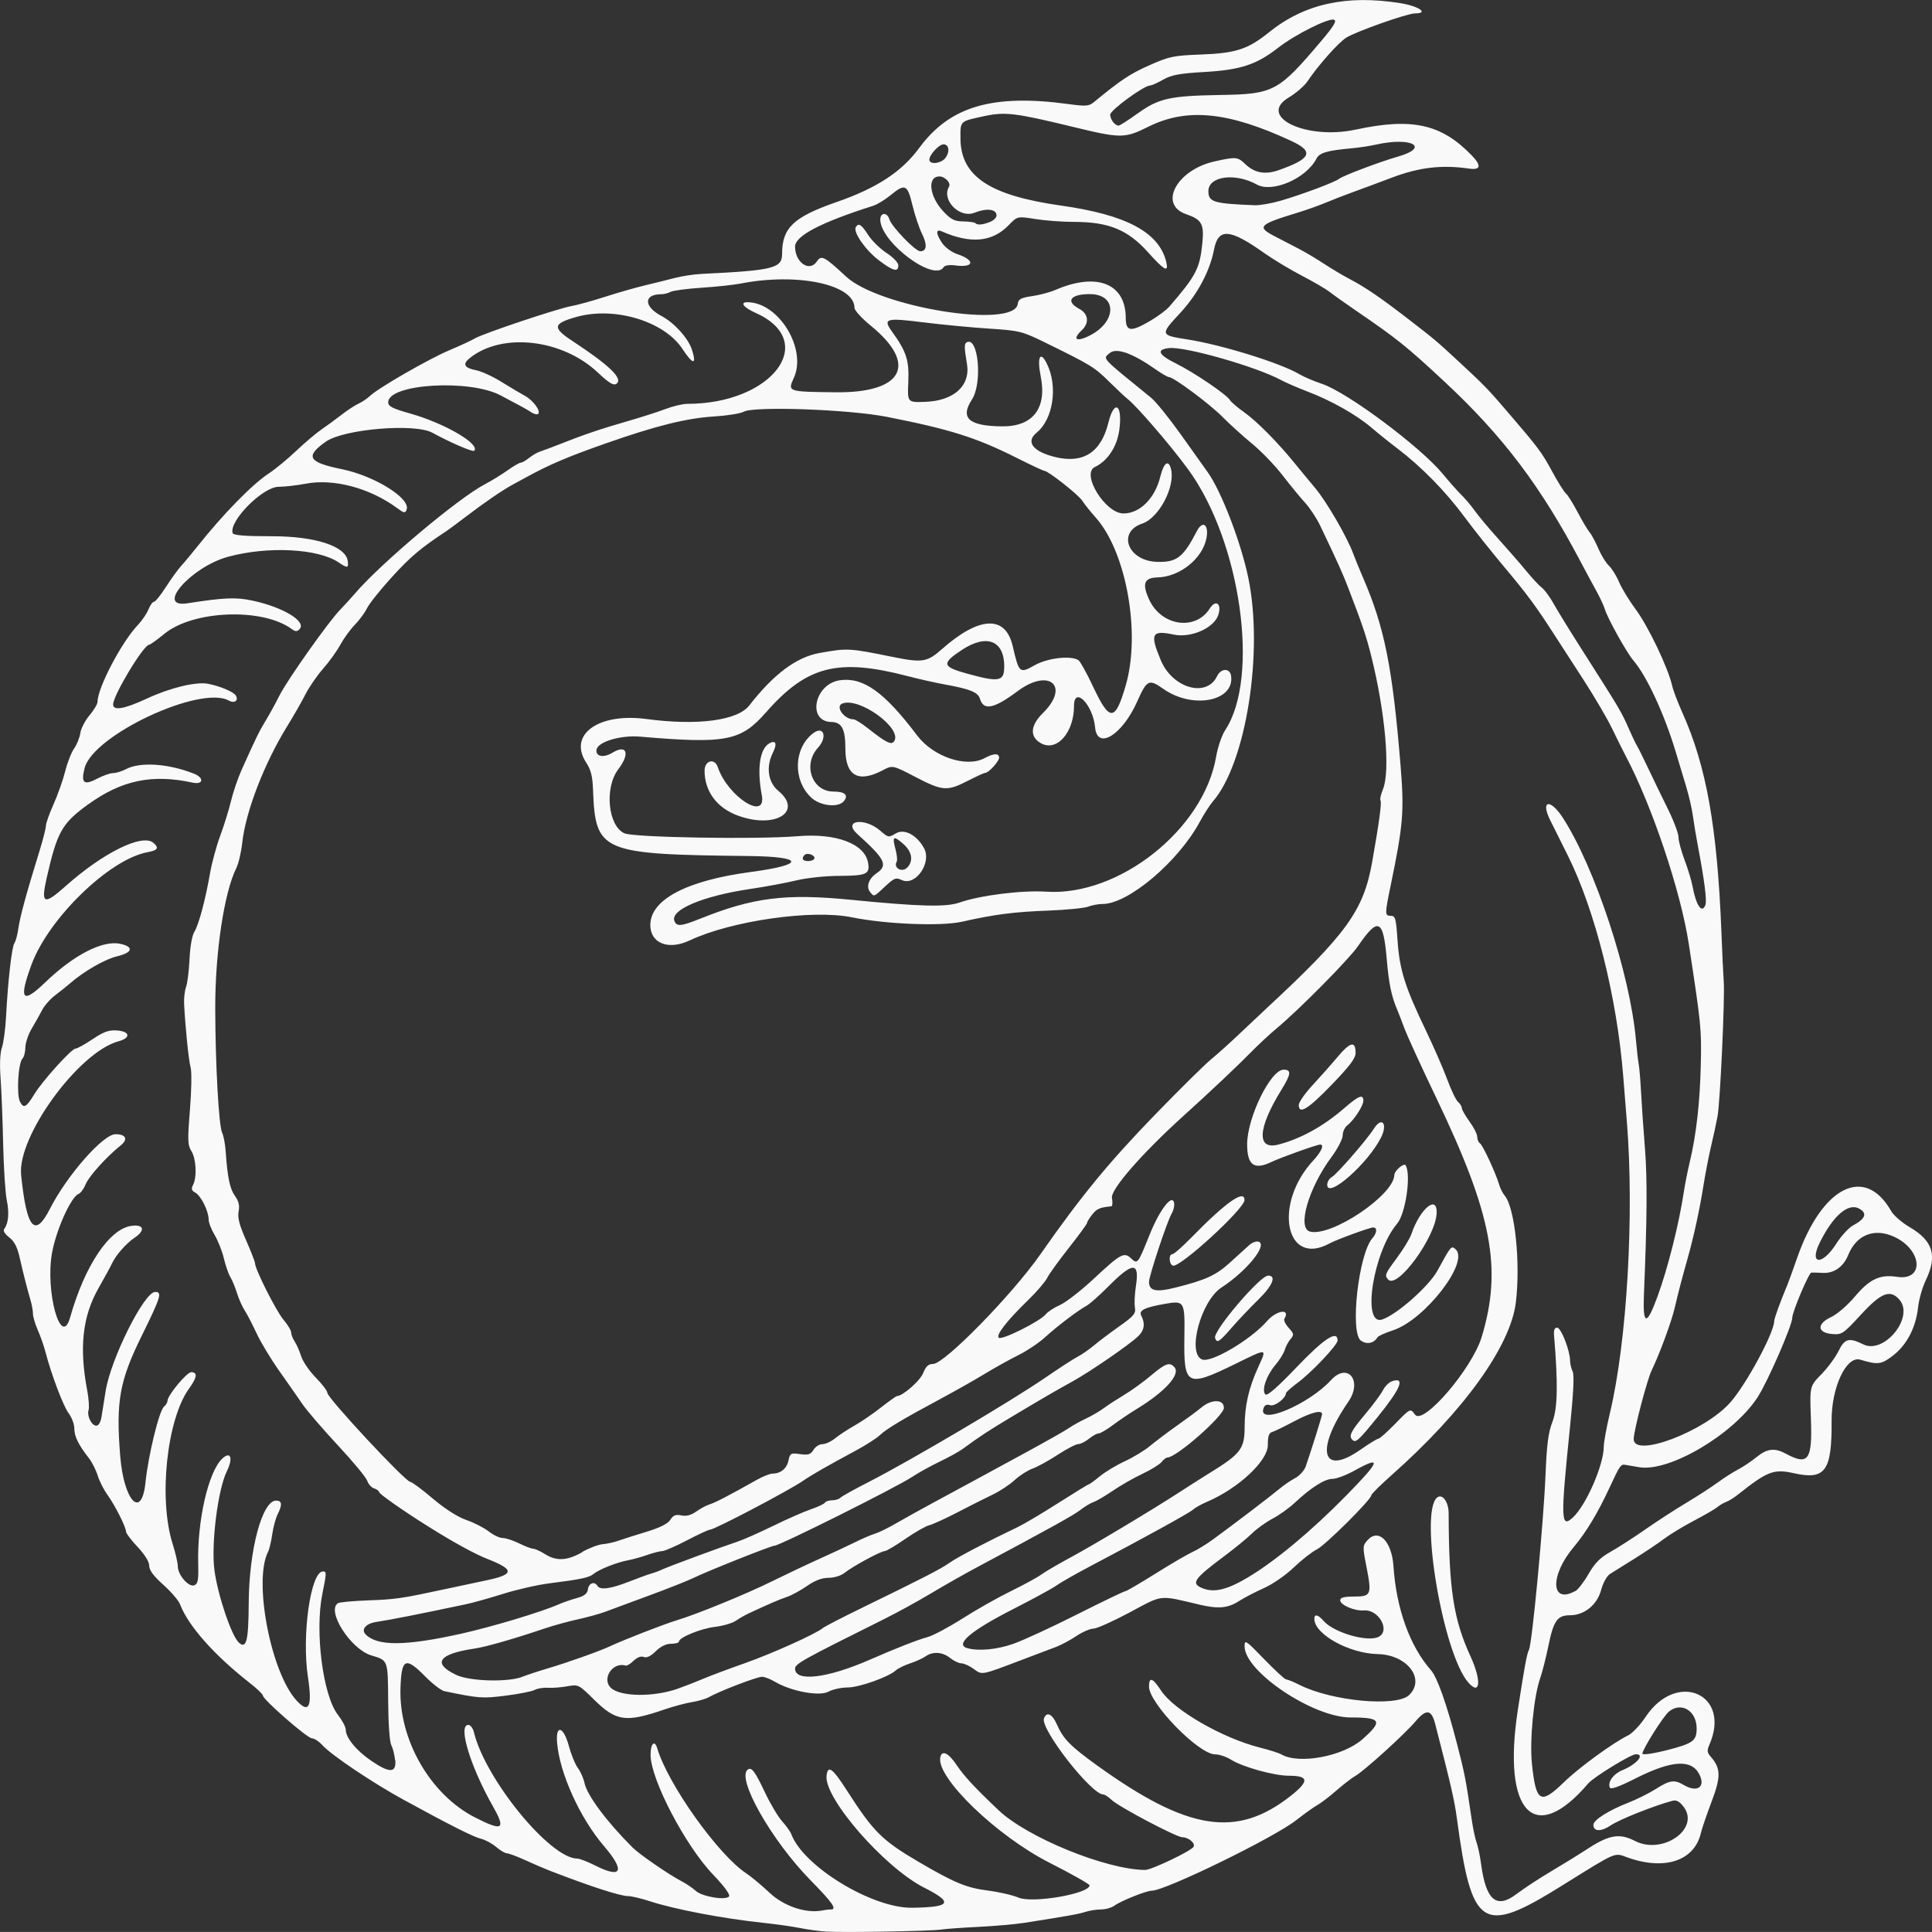 <?xml version="1.0" encoding="UTF-8" standalone="no"?>
<!-- Created with Inkscape (http://www.inkscape.org/) -->

<svg
   xmlns:dc="http://purl.org/dc/elements/1.1/"
   xmlns:cc="http://creativecommons.org/ns#"
   xmlns:rdf="http://www.w3.org/1999/02/22-rdf-syntax-ns#"
   xmlns:svg="http://www.w3.org/2000/svg"
   xmlns="http://www.w3.org/2000/svg"
   xmlns:sodipodi="http://sodipodi.sourceforge.net/DTD/sodipodi-0.dtd"
   xmlns:inkscape="http://www.inkscape.org/namespaces/inkscape"
   width="60"
   height="59.999"
   id="svg2"
   version="1.1"
   inkscape:version="0.48.5 r10040"
   sodipodi:docname="anfisbena_logo_lucacorsato.svg"
   inkscape:export-filename="/Users/lucacorsato/Documents/osd/website/meme/source/images/anfisbena_logo_lucacorsato.png"
   inkscape:export-xdpi="90"
   inkscape:export-ydpi="90">
  <rect width="100%" height="100%" fill="#333333" stroke="none"/>
  <defs
     id="defs4" />
  <sodipodi:namedview
     id="base"
     pagecolor="#ffffff"
     bordercolor="#666666"
     borderopacity="1.0"
     inkscape:pageopacity="0.0"
     inkscape:pageshadow="2"
     inkscape:zoom="1.979899"
     inkscape:cx="31.548134"
     inkscape:cy="-5.2798455"
     inkscape:document-units="px"
     inkscape:current-layer="layer1"
     showgrid="false"
     fit-margin-top="0"
     fit-margin-left="0"
     fit-margin-right="0"
     fit-margin-bottom="0"
     inkscape:window-width="1440"
     inkscape:window-height="851"
     inkscape:window-x="0"
     inkscape:window-y="0"
     inkscape:window-maximized="1" />
  <g
     inkscape:label="Livello 1"
     inkscape:groupmode="layer"
     id="layer1"
     transform="translate(0,-992.362)">
    <path
       style="fill:#f9f9f9"
       d="m 25.693,1052.352 c -0.221,-0.013 -0.6,-0.063 -0.842,-0.112 -0.243,-0.049 -0.748,-0.12 -1.123,-0.16 -1.27,-0.134 -2.764,-0.418 -3.563,-0.678 -0.261,-0.085 -0.558,-0.155 -0.66,-0.155 -0.245,0 -1.172,-0.301 -2.441,-0.792 -0.158,-0.061 -0.496,-0.207 -0.752,-0.324 -0.256,-0.117 -0.513,-0.213 -0.57,-0.213 -0.057,0 -0.206,-0.088 -0.331,-0.195 -0.125,-0.107 -0.335,-0.222 -0.467,-0.254 -0.244,-0.06 -0.955,-0.418 -2.407,-1.212 -0.961,-0.525 -2.251,-1.392 -2.521,-1.693 -0.107,-0.119 -0.255,-0.217 -0.33,-0.217 -0.141,0 -1.522,-1.206 -1.522,-1.329 0,-0.039 -0.182,-0.214 -0.405,-0.388 -1.112,-0.871 -1.912,-1.774 -2.167,-2.444 -0.045,-0.119 -0.279,-0.392 -0.52,-0.607 -0.304,-0.272 -0.438,-0.452 -0.438,-0.591 0,-0.124 -0.136,-0.345 -0.361,-0.584 -0.199,-0.211 -0.361,-0.428 -0.361,-0.481 -5.1e-4,-0.14 -0.343,-0.817 -0.579,-1.144 -0.112,-0.155 -0.247,-0.422 -0.3,-0.595 -0.053,-0.172 -0.177,-0.415 -0.274,-0.54 -0.322,-0.411 -0.451,-0.674 -0.451,-0.918 0,-0.133 -0.078,-0.344 -0.174,-0.47 -0.167,-0.22 -0.542,-1.212 -0.723,-1.911 -0.047,-0.183 -0.154,-0.486 -0.236,-0.673 -0.083,-0.188 -0.151,-0.416 -0.151,-0.507 0,-0.091 -0.032,-0.274 -0.071,-0.406 -0.105,-0.358 -0.231,-0.85 -0.345,-1.353 -0.072,-0.318 -0.165,-0.496 -0.323,-0.617 -0.136,-0.104 -0.195,-0.204 -0.154,-0.259 0.132,-0.177 0.161,-0.499 0.08,-0.893 -0.046,-0.221 -0.097,-1.008 -0.113,-1.75 -0.016,-0.742 -0.052,-1.66 -0.08,-2.039 -0.032,-0.439 -0.016,-0.786 0.042,-0.955 0.051,-0.146 0.109,-0.583 0.129,-0.971 0.057,-1.096 0.179,-2.166 0.259,-2.272 0.04,-0.053 0.096,-0.264 0.125,-0.469 0.051,-0.359 0.246,-1.072 0.659,-2.409 0.106,-0.343 0.193,-0.686 0.193,-0.762 0,-0.077 0.107,-0.38 0.239,-0.673 0.131,-0.294 0.294,-0.754 0.361,-1.023 0.067,-0.269 0.192,-0.586 0.276,-0.705 0.084,-0.118 0.171,-0.334 0.193,-0.479 0.022,-0.145 0.152,-0.395 0.288,-0.556 0.136,-0.161 0.247,-0.347 0.247,-0.415 0,-0.434 0.749,-1.86 1.256,-2.391 0.124,-0.13 0.27,-0.345 0.324,-0.477 0.054,-0.133 0.132,-0.241 0.174,-0.241 0.042,0 0.209,-0.206 0.37,-0.459 0.162,-0.252 0.373,-0.544 0.469,-0.649 0.096,-0.104 0.319,-0.372 0.496,-0.594 0.815,-1.026 1.711,-1.942 2.236,-2.287 0.2,-0.131 0.579,-0.444 0.843,-0.695 0.264,-0.251 0.618,-0.551 0.786,-0.666 0.169,-0.115 0.451,-0.322 0.628,-0.46 0.177,-0.138 0.411,-0.291 0.521,-0.341 0.11,-0.05 0.273,-0.159 0.361,-0.243 0.261,-0.249 1.831,-1.151 2.463,-1.417 0.322,-0.135 0.678,-0.3 0.79,-0.366 0.267,-0.157 2.589,-0.934 3.004,-1.006 0.177,-0.031 0.646,-0.16 1.043,-0.288 0.397,-0.128 0.957,-0.288 1.244,-0.356 0.287,-0.068 0.702,-0.172 0.923,-0.229 0.221,-0.058 0.6,-0.115 0.842,-0.126 2.222,-0.108 2.487,-0.175 2.487,-0.624 0,-0.807 0.353,-1.142 1.698,-1.609 1.242,-0.431 2.016,-0.938 2.557,-1.674 0.955,-1.3 2.279,-1.688 4.651,-1.365 0.525,0.072 0.624,0.064 0.775,-0.06 0.834,-0.687 1.118,-0.876 1.712,-1.141 0.626,-0.279 0.758,-0.307 1.605,-0.339 1.098,-0.041 1.464,-0.161 2.126,-0.693 1.095,-0.881 2.399,-1.17 4.072,-0.903 0.576,0.092 0.904,0.318 0.461,0.318 -0.241,0 -1.841,0.565 -2.138,0.755 -0.252,0.161 -0.868,0.856 -1.209,1.363 -0.092,0.137 -0.352,0.36 -0.577,0.495 -0.988,0.594 0.539,1.327 2.078,0.997 1.759,-0.377 2.663,-0.176 3.608,0.803 0.308,0.319 0.278,0.46 -0.087,0.407 -0.85,-0.122 -1.546,-0.04 -2.398,0.282 -0.463,0.175 -1.024,0.384 -1.245,0.463 -0.221,0.08 -0.582,0.22 -0.802,0.312 -0.22,0.092 -0.616,0.233 -0.881,0.313 -1.205,0.367 -1.274,0.439 -0.708,0.732 0.213,0.11 0.549,0.285 0.748,0.388 0.199,0.103 0.549,0.312 0.78,0.464 0.23,0.152 0.597,0.37 0.814,0.484 0.49,0.257 0.966,0.584 1.896,1.304 0.751,0.581 0.78,0.606 1.491,1.264 0.786,0.728 0.89,0.836 1.508,1.556 0.966,1.126 1.053,1.243 1.388,1.86 0.174,0.321 0.362,0.62 0.418,0.666 0.056,0.046 0.22,0.307 0.364,0.581 0.144,0.274 0.312,0.556 0.372,0.626 0.061,0.07 0.182,0.297 0.271,0.503 0.088,0.207 0.235,0.446 0.327,0.532 0.091,0.086 0.236,0.318 0.32,0.516 0.085,0.198 0.314,0.574 0.509,0.836 0.392,0.524 1.017,1.833 1.139,2.385 0.03,0.137 0.173,0.511 0.316,0.831 0.746,1.662 1.083,3.559 1.212,6.811 0.027,0.685 0.059,1.377 0.072,1.536 0.039,0.506 -0.111,3.761 -0.193,4.194 -0.044,0.228 -0.136,0.658 -0.207,0.955 -0.07,0.297 -0.175,0.839 -0.232,1.204 -0.113,0.718 -0.301,1.581 -0.488,2.243 -0.182,0.642 -0.285,1.039 -0.401,1.536 -0.102,0.436 -0.464,1.419 -0.72,1.952 -0.142,0.297 -0.542,1.822 -0.555,2.118 -0.027,0.619 2.207,-0.224 3.006,-1.135 0.499,-0.569 1.358,-2.164 1.358,-2.522 0,-0.08 0.19,-0.603 0.407,-1.119 0.038,-0.091 0.174,-0.465 0.301,-0.831 0.776,-2.231 2.108,-2.899 2.922,-1.467 0.077,0.136 0.336,0.361 0.575,0.501 0.73,0.427 0.87,0.888 0.5,1.654 -0.104,0.215 -0.211,0.594 -0.238,0.841 -0.068,0.621 -0.346,1.157 -0.772,1.489 -0.363,0.283 -0.477,0.298 -1.02,0.133 -0.435,-0.132 -0.901,0.862 -0.893,1.905 0.012,1.55 -0.196,1.839 -1.164,1.622 -0.632,-0.142 -0.825,-0.068 -1.752,0.668 -0.117,0.093 -0.279,0.193 -0.361,0.224 -0.082,0.03 -0.203,0.101 -0.269,0.158 -0.066,0.057 -0.391,0.245 -0.721,0.419 -0.331,0.173 -0.753,0.429 -0.938,0.569 -0.185,0.14 -0.601,0.418 -0.923,0.619 -0.323,0.201 -0.662,0.413 -0.755,0.471 -0.095,0.06 -0.214,0.274 -0.273,0.492 -0.126,0.468 -0.522,0.79 -0.969,0.79 -0.393,0 -0.51,0.166 -0.671,0.955 -0.075,0.365 -0.189,0.814 -0.253,0.997 -0.202,0.572 -0.333,1.937 -0.257,2.666 0.125,1.195 0.265,1.275 0.993,0.567 0.464,-0.452 1.522,-1.224 1.996,-1.456 0.13,-0.063 0.373,-0.321 0.54,-0.572 0.97,-1.459 2.675,-0.712 1.98,0.868 -0.076,0.173 -0.069,0.238 0.039,0.362 0.32,0.366 0.326,0.621 0.031,1.402 -0.152,0.402 -0.301,0.838 -0.331,0.968 -0.202,0.877 -1.136,1.183 -2.307,0.755 -0.388,-0.142 -0.299,-0.181 -2.006,0.883 -2.487,1.55 -2.805,1.345 -3.269,-2.106 -0.073,-0.544 -0.183,-1.021 -0.67,-2.911 -0.118,-0.458 -0.276,-0.478 -0.615,-0.079 -0.339,0.4 -1.61,1.551 -1.87,1.694 -0.1,0.055 -0.362,0.257 -0.583,0.449 -0.221,0.192 -0.487,0.396 -0.591,0.452 -0.105,0.057 -0.401,0.269 -0.659,0.471 -0.687,0.541 -4.064,2.189 -4.485,2.189 -0.166,10e-5 -0.952,0.314 -1.156,0.462 -0.091,0.066 -0.278,0.12 -0.416,0.12 -0.138,0 -0.356,0.033 -0.484,0.075 -0.214,0.069 -0.502,0.12 -1.897,0.341 -0.276,0.043 -0.917,0.1 -1.424,0.125 -0.507,0.025 -1.031,0.063 -1.163,0.084 -0.297,0.048 -2.981,0.097 -3.53,0.064 z m 0.1,-0.688 c 0.211,0 0.077,-0.198 -0.611,-0.898 -1.228,-1.248 -2.336,-3.208 -1.953,-3.453 0.117,-0.075 0.221,0.067 0.527,0.714 0.167,0.353 0.407,0.756 0.534,0.897 0.127,0.141 0.254,0.319 0.283,0.397 0.375,1.004 2.513,2.306 3.755,2.288 1.207,-0.018 1.291,-0.159 0.373,-0.624 -1.233,-0.624 -3.111,-2.776 -3.032,-3.475 0.039,-0.346 0.186,-0.239 0.632,0.457 0.82,1.28 1.094,1.553 2.233,2.22 1.101,0.645 1.478,0.802 2.133,0.886 0.353,0.045 0.785,0.144 0.96,0.22 0.431,0.187 2.21,-0.119 2.21,-0.38 0,-0.039 -0.561,-0.355 -1.247,-0.704 -1.632,-0.829 -3.507,-2.634 -3.39,-3.264 0.045,-0.244 0.249,-0.154 0.502,0.222 0.24,0.357 0.553,0.695 1.307,1.411 0.895,0.85 3.341,1.847 4.555,1.857 0.191,0 1.415,-0.582 1.501,-0.716 0.069,-0.108 -0.151,-0.299 -0.345,-0.299 -0.183,0 -1.982,-0.95 -2.199,-1.161 -0.095,-0.092 -0.211,-0.168 -0.258,-0.168 -0.372,0 -1.962,-2.039 -1.842,-2.362 0.082,-0.222 0.257,-0.142 0.399,0.182 0.199,0.454 0.42,0.679 1.245,1.274 2.823,2.033 4.338,2.273 6.017,0.951 0.584,-0.46 0.569,-0.627 -0.058,-0.627 -0.456,0 -1.433,-0.272 -1.791,-0.497 -0.145,-0.091 -0.368,-0.167 -0.497,-0.167 -0.509,0 -2.053,-1.585 -2.053,-2.105 0,-0.313 0.115,-0.274 0.376,0.126 0.394,0.605 1.912,1.479 3.074,1.77 0.287,0.072 0.584,0.167 0.661,0.211 0.549,0.317 1.916,0.061 2.517,-0.471 0.645,-0.57 0.587,-0.677 -0.37,-0.677 -1.165,10e-5 -3.289,-1.425 -3.289,-2.207 0,-0.219 0.034,-0.197 0.608,0.397 0.335,0.346 0.643,0.63 0.686,0.63 0.043,0 0.229,0.076 0.415,0.17 1.004,0.505 3.014,0.691 3.401,0.314 0.515,-0.501 -0.062,-1.253 -0.978,-1.272 -0.888,-0.019 -1.966,-0.618 -1.966,-1.093 0,-0.162 0.113,-0.137 0.288,0.063 0.323,0.369 1.387,0.673 1.717,0.49 0.36,-0.199 -0.011,-0.852 -0.463,-0.816 -0.293,0.023 -0.739,-0.168 -0.739,-0.316 0,-0.083 0.118,-0.115 0.432,-0.115 0.531,0 0.554,-0.057 0.382,-0.933 -0.12,-0.608 -0.118,-0.643 0.028,-0.81 0.343,-0.392 0.76,0.018 0.812,0.798 0.087,1.318 0.509,2.489 1.168,3.237 0.193,0.22 0.485,1.044 0.804,2.276 0.238,0.917 0.277,1.117 0.453,2.325 0.043,0.297 0.114,0.633 0.157,0.748 0.043,0.114 0.105,0.41 0.138,0.656 0.15,1.135 0.476,1.415 1.099,0.944 0.234,-0.177 0.707,-0.488 1.051,-0.691 0.344,-0.203 0.884,-0.536 1.2,-0.741 0.635,-0.41 0.962,-0.461 1.427,-0.22 0.862,0.445 2.034,-0.375 1.514,-1.059 -0.126,-0.166 -0.225,-0.22 -0.346,-0.187 -0.563,0.149 -1.648,0.581 -1.906,0.757 -0.305,0.209 -0.55,0.206 -0.55,-0.01 0,-0.149 0.476,-0.451 1.081,-0.686 0.264,-0.103 0.652,-0.297 0.864,-0.431 0.429,-0.273 0.571,-0.293 0.863,-0.12 0.418,0.247 0.685,0.062 0.481,-0.334 -0.245,-0.474 -0.858,-0.435 -1.965,0.122 -0.547,0.276 -0.789,0.361 -0.816,0.287 -0.065,-0.176 0.115,-0.421 0.392,-0.535 0.448,-0.184 0.712,-0.496 0.419,-0.496 -0.153,0 -1.311,0.71 -1.479,0.907 -1.669,1.96 -2.676,0.911 -2.187,-2.278 0.206,-1.341 0.281,-1.747 0.348,-1.878 0.097,-0.19 0.452,-3.95 0.512,-5.415 0.039,-0.958 0.086,-1.325 0.216,-1.661 0.161,-0.419 0.175,-1.188 0.05,-2.674 -0.014,-0.171 0.015,-0.249 0.094,-0.249 0.123,0 0.397,0.697 0.403,1.023 0.002,0.106 0.038,0.26 0.081,0.342 0.052,0.1 0.024,0.667 -0.083,1.718 -0.297,2.897 -0.288,3.162 0.091,2.811 0.41,-0.38 0.957,-1.634 0.957,-2.193 0,-0.136 0.087,-0.613 0.194,-1.06 0.528,-2.214 0.756,-6.145 0.524,-9.035 -0.037,-0.457 -0.087,-1.092 -0.113,-1.412 -0.195,-2.455 -0.872,-5.149 -1.719,-6.852 -0.239,-0.48 -0.486,-0.975 -0.549,-1.101 -0.308,-0.616 -0.003,-0.682 0.386,-0.085 1.005,1.546 2.097,4.864 2.277,6.917 0.026,0.297 0.065,0.633 0.086,0.748 0.021,0.114 0.054,0.507 0.073,0.872 0.019,0.365 0.073,1.153 0.121,1.75 0.075,0.937 0.066,2.187 -0.032,4.521 -0.041,0.976 0.084,0.995 0.424,0.062 0.322,-0.882 0.668,-2.26 0.817,-3.255 0.035,-0.231 0.117,-0.645 0.183,-0.919 0.201,-0.837 0.316,-1.856 0.342,-3.031 0.024,-1.094 0.012,-1.222 -0.373,-3.737 -0.251,-1.642 -1.149,-4.313 -1.968,-5.855 -0.073,-0.137 -0.258,-0.51 -0.412,-0.829 -0.154,-0.319 -0.56,-1.01 -0.901,-1.536 -0.342,-0.526 -0.754,-1.162 -0.915,-1.414 -0.553,-0.859 -0.827,-1.229 -1.54,-2.078 -0.393,-0.468 -0.952,-1.172 -1.243,-1.566 -0.572,-0.773 -1.328,-1.545 -2.059,-2.1 -0.253,-0.192 -0.623,-0.489 -0.821,-0.659 -0.458,-0.392 -1.245,-0.837 -1.966,-1.112 -0.309,-0.117 -0.688,-0.282 -0.842,-0.365 -0.767,-0.413 -2.968,-1.043 -3.468,-0.991 -0.413,0.042 -0.343,0.205 0.203,0.475 0.566,0.28 1.584,0.97 1.683,1.141 0.035,0.06 0.233,0.23 0.441,0.377 0.389,0.276 1.033,0.925 1.558,1.571 0.164,0.201 0.454,0.553 0.646,0.781 0.357,0.426 0.989,1.516 1.181,2.035 0.059,0.16 0.196,0.496 0.305,0.747 0.67,1.548 0.918,2.79 1.168,5.855 0.115,1.41 0.08,1.831 -0.306,3.696 -0.187,0.902 -0.187,0.952 -0.001,0.954 0.145,0 0.165,0.076 0.212,0.763 0.061,0.902 0.23,1.444 0.859,2.753 0.256,0.534 0.565,1.239 0.685,1.567 0.12,0.328 0.271,0.641 0.334,0.695 0.064,0.055 0.117,0.141 0.118,0.193 0.001,0.051 0.11,0.24 0.241,0.42 0.131,0.179 0.238,0.392 0.238,0.473 0,0.081 0.038,0.171 0.085,0.201 0.088,0.057 0.491,0.924 0.596,1.285 0.033,0.114 0.11,0.266 0.171,0.338 0.317,0.374 0.496,2.087 0.347,3.318 -0.164,1.357 -1.624,3.385 -3.866,5.37 -0.342,0.303 -0.622,0.581 -0.622,0.618 0,0.133 -1.427,1.551 -1.693,1.683 -0.15,0.074 -0.471,0.325 -0.714,0.559 -0.245,0.235 -0.655,0.52 -0.923,0.639 -0.265,0.118 -0.618,0.302 -0.785,0.409 -0.343,0.219 -0.64,0.245 -1.221,0.108 -1.28,-0.303 -1.12,-0.32 -2.167,0.24 -0.519,0.278 -1.027,0.505 -1.129,0.505 -0.102,0 -0.341,0.104 -0.531,0.231 -0.19,0.127 -0.471,0.278 -0.626,0.336 -0.154,0.058 -0.66,0.249 -1.123,0.425 -1.212,0.46 -1.173,0.453 -1.437,0.259 -0.128,-0.094 -0.3,-0.172 -0.381,-0.174 -0.081,0 -0.238,-0.075 -0.349,-0.164 -0.235,-0.191 -0.542,-0.212 -0.764,-0.053 -0.087,0.062 -0.303,0.16 -0.479,0.218 -0.177,0.058 -0.378,0.157 -0.449,0.221 -0.23,0.207 -1.139,0.528 -1.496,0.528 -0.192,0 -0.46,0.059 -0.595,0.131 -0.284,0.152 -1.151,-0.01 -1.657,-0.307 -0.146,-0.086 -0.327,-0.156 -0.402,-0.156 -0.162,0 -1.328,0.447 -1.659,0.636 -0.088,0.051 -0.323,0.119 -0.521,0.151 -0.199,0.033 -0.577,0.134 -0.842,0.225 -1.218,0.418 -1.508,0.377 -2.209,-0.315 -0.462,-0.456 -0.476,-0.463 -0.816,-0.402 -0.19,0.035 -0.463,0.055 -0.607,0.047 -0.144,-0.01 -0.328,0.021 -0.41,0.067 -0.082,0.045 -0.486,0.125 -0.897,0.177 -0.73,0.092 -0.818,0.085 -1.903,-0.138 -0.1,-0.021 -0.367,-0.225 -0.594,-0.455 -0.619,-0.628 -0.742,-0.569 -0.772,0.369 -0.051,1.598 0.929,3.297 2.309,4.003 0.867,0.443 0.971,0.381 0.564,-0.338 -0.71,-1.256 -1.096,-2.533 -0.766,-2.533 0.065,0 0.144,0.103 0.174,0.228 0.353,1.461 2.368,3.924 3.211,3.924 0.072,0 0.322,0.097 0.555,0.215 0.827,0.419 0.939,0.174 0.275,-0.601 -0.752,-0.876 -1.386,-2.279 -1.459,-3.226 -0.043,-0.565 0.202,-0.49 0.365,0.111 0.074,0.271 0.2,0.581 0.282,0.689 0.082,0.108 0.173,0.315 0.204,0.461 0.082,0.388 0.681,1.193 1.489,2.002 0.22,0.22 1.125,0.843 1.541,1.061 0.145,0.076 0.336,0.206 0.425,0.289 0.196,0.184 0.956,0.308 1.039,0.169 0.033,-0.055 -0.17,-0.33 -0.491,-0.663 -0.865,-0.897 -1.948,-2.966 -1.95,-3.725 -0.001,-0.353 0.126,-0.481 0.207,-0.208 0.326,1.107 1.893,3.31 2.763,3.883 0.156,0.103 0.481,0.374 0.723,0.602 0.444,0.42 1.133,0.652 1.641,0.552 0.088,-0.017 0.206,-0.032 0.261,-0.033 z m 19.808,-7.048 c -0.788,-0.901 -1.528,-5.267 -0.974,-5.743 0.162,-0.139 0.361,0.127 0.362,0.483 0.007,2.368 0.148,3.289 0.684,4.458 0.341,0.744 0.298,1.225 -0.072,0.801 z m -33.334,2.397 c -0.015,-0.16 -0.068,-0.365 -0.116,-0.457 -0.051,-0.097 -0.092,-0.664 -0.096,-1.355 -0.009,-1.299 0.001,-1.272 -0.522,-1.428 -0.642,-0.191 -1.406,-1.387 -1.037,-1.623 0.048,-0.031 0.472,-0.07 0.943,-0.087 0.859,-0.032 1.014,-0.055 2.421,-0.357 0.419,-0.09 0.99,-0.212 1.268,-0.27 0.847,-0.178 0.851,-0.33 0.015,-0.657 -0.397,-0.155 -1.058,-0.517 -1.845,-1.011 -0.769,-0.482 -1.524,-1.011 -1.524,-1.068 0,-0.035 -0.07,-0.087 -0.156,-0.115 -0.086,-0.028 -0.181,-0.134 -0.212,-0.234 -0.031,-0.1 -0.439,-0.594 -0.907,-1.096 -0.468,-0.503 -0.966,-1.082 -1.107,-1.287 -0.141,-0.206 -0.467,-0.673 -0.725,-1.038 -0.258,-0.365 -0.573,-0.889 -0.7,-1.163 -0.127,-0.274 -0.292,-0.592 -0.367,-0.706 -0.075,-0.114 -0.183,-0.357 -0.24,-0.54 -0.057,-0.183 -0.15,-0.407 -0.206,-0.498 -0.057,-0.091 -0.147,-0.353 -0.202,-0.581 -0.054,-0.228 -0.183,-0.555 -0.286,-0.725 -0.103,-0.17 -0.187,-0.389 -0.187,-0.486 0,-0.256 -0.237,-0.733 -0.413,-0.83 -0.119,-0.066 -0.134,-0.117 -0.07,-0.241 0.125,-0.241 0.097,-0.814 -0.051,-1.048 -0.118,-0.186 -0.123,-0.328 -0.046,-1.284 0.048,-0.591 0.058,-1.181 0.022,-1.31 -0.061,-0.219 -0.162,-1.2 -0.203,-1.966 -0.01,-0.183 0.017,-0.426 0.06,-0.54 0.043,-0.114 0.091,-0.503 0.108,-0.865 0.018,-0.384 0.079,-0.733 0.147,-0.841 0.136,-0.215 0.348,-1.003 0.49,-1.825 0.055,-0.32 0.197,-0.843 0.316,-1.163 0.119,-0.32 0.269,-0.806 0.335,-1.08 0.066,-0.274 0.212,-0.704 0.324,-0.955 0.447,-0.997 0.555,-1.217 0.75,-1.536 0.112,-0.183 0.307,-0.538 0.433,-0.789 0.243,-0.483 1.532,-2.304 1.884,-2.661 0.114,-0.116 0.318,-0.34 0.454,-0.498 0.809,-0.946 3.21,-2.965 4.046,-3.402 0.199,-0.104 0.512,-0.296 0.696,-0.427 0.184,-0.131 0.369,-0.238 0.41,-0.238 0.041,0 0.161,-0.069 0.266,-0.153 0.105,-0.084 0.264,-0.174 0.352,-0.201 0.088,-0.026 0.359,-0.127 0.602,-0.224 0.704,-0.281 1.269,-0.473 2.086,-0.708 0.419,-0.12 0.953,-0.291 1.186,-0.38 0.233,-0.089 0.54,-0.162 0.682,-0.162 2.641,0 4.097,-1.94 2.123,-2.824 -0.374,-0.167 -0.502,-0.332 -0.258,-0.332 0.971,0 1.858,1.447 1.442,2.353 -0.196,0.427 -0.195,0.427 1.302,0.444 2.096,0.023 2.563,-0.868 1.084,-2.072 -0.276,-0.225 -0.501,-0.472 -0.501,-0.549 0,-0.727 -1.767,-1.103 -3.543,-0.755 -0.208,0.041 -0.751,0.099 -1.206,0.129 -0.455,0.03 -0.888,0.088 -0.962,0.128 -0.074,0.04 -0.202,0.073 -0.283,0.073 -0.56,0 -0.559,0.381 0.002,0.678 0.395,0.209 0.83,0.69 0.944,1.046 0.155,0.484 0.032,0.472 -0.297,-0.027 -0.567,-0.859 -2.105,-1.323 -3.287,-0.992 -0.738,0.207 -0.759,0.333 -0.129,0.747 1.117,0.735 1.552,1.144 1.39,1.311 -0.092,0.095 -0.228,0.02 -0.598,-0.329 -1.106,-1.044 -2.974,-1.256 -3.977,-0.452 -0.238,0.191 -0.177,0.307 0.202,0.381 0.161,0.031 0.514,0.194 0.784,0.362 0.27,0.168 0.595,0.361 0.722,0.429 0.253,0.136 0.503,0.472 0.417,0.561 -0.03,0.031 -0.125,0.011 -0.211,-0.044 -0.179,-0.115 -0.246,-0.152 -0.959,-0.529 -0.969,-0.513 -3.49,-0.359 -3.49,0.214 0,0.127 0.131,0.194 0.682,0.349 1.067,0.3 2.187,0.952 1.988,1.158 -0.044,0.045 -0.752,-0.261 -1.301,-0.562 -0.545,-0.299 -2.749,-0.114 -3.305,0.278 -0.655,0.461 -0.55,0.642 0.492,0.854 1.02,0.207 2.145,0.908 2.016,1.257 -0.044,0.118 -0.079,0.112 -0.297,-0.049 -0.844,-0.622 -1.969,-0.922 -2.837,-0.756 -0.278,0.053 -0.656,0.096 -0.841,0.096 -0.491,0 -1.549,1.065 -1.428,1.438 0.022,0.069 0.382,0.098 1.229,0.098 1.344,3e-4 2.282,0.308 2.345,0.769 0.031,0.225 -0.007,0.23 -0.282,0.044 -0.637,-0.432 -2.197,-0.512 -3.433,-0.176 -1.15,0.313 -2.28,1.603 -1.265,1.445 1.151,-0.179 1.508,-0.194 2.027,-0.082 0.957,0.206 1.684,0.65 1.455,0.887 -0.075,0.078 -0.127,0.077 -0.235,0 -0.896,-0.672 -3.068,-0.593 -3.962,0.144 -0.225,0.185 -0.437,0.337 -0.471,0.337 -0.172,0 -1.12,1.572 -1.12,1.857 -2.4e-5,0.203 0.352,0.14 1.058,-0.188 0.712,-0.332 1.522,-0.527 1.89,-0.455 0.371,0.072 0.795,0.25 0.862,0.363 0.094,0.158 -0.04,0.256 -0.217,0.158 -0.881,-0.488 -4.212,1.069 -4.478,2.095 -0.121,0.465 -0.023,0.548 0.391,0.33 0.18,-0.095 0.403,-0.173 0.495,-0.173 0.092,0 0.27,-0.055 0.395,-0.121 0.438,-0.234 1.313,-0.177 2.112,0.138 0.327,0.129 0.295,0.351 -0.04,0.279 -1.262,-0.273 -2.204,-0.075 -3.251,0.682 -0.808,0.584 -0.955,0.847 -1.282,2.286 -0.183,0.807 -0.086,0.848 0.592,0.244 1.166,-1.038 2.381,-1.637 2.724,-1.342 0.184,0.158 0.136,0.234 -0.186,0.292 -1.178,0.216 -3.072,2.053 -3.601,3.494 -0.401,1.091 -0.288,1.236 0.426,0.549 0.886,-0.854 1.785,-1.317 2.331,-1.199 0.432,0.093 0.386,0.275 -0.099,0.388 -0.372,0.087 -1.039,0.471 -1.462,0.842 -0.098,0.086 -0.303,0.25 -0.455,0.364 -0.152,0.114 -0.335,0.32 -0.406,0.457 -0.071,0.137 -0.218,0.399 -0.326,0.581 -0.108,0.183 -0.197,0.446 -0.198,0.586 -6.8667e-4,0.139 -0.041,0.295 -0.09,0.345 -0.133,0.137 -0.19,1.125 -0.077,1.342 0.114,0.22 0.194,0.178 0.448,-0.239 0.252,-0.413 1.153,-1.411 1.275,-1.411 0.052,0 0.291,-0.132 0.532,-0.294 0.348,-0.233 0.505,-0.289 0.759,-0.27 0.405,0.03 0.433,0.232 0.046,0.336 -1.236,0.332 -3.146,2.951 -3.025,4.149 0.169,1.67 0.426,1.975 0.893,1.057 0.529,-1.04 1.653,-2.32 2.037,-2.32 0.326,0 0.4,0.158 0.162,0.348 -0.438,0.351 -0.985,0.956 -1.084,1.199 -0.058,0.143 -0.158,0.281 -0.222,0.306 -0.235,0.093 -0.687,1.09 -0.823,1.817 -0.225,1.196 0.278,3.013 0.559,2.019 0.455,-1.609 1.217,-2.748 1.903,-2.843 0.39,-0.054 0.441,0.141 0.097,0.37 -0.257,0.171 -0.587,0.548 -0.702,0.801 -0.044,0.097 -0.23,0.438 -0.413,0.758 -0.501,0.876 -0.609,1.85 -0.353,3.192 0.047,0.248 0.065,0.518 0.041,0.599 -0.057,0.186 0.093,0.486 0.244,0.486 0.066,0 0.132,-0.113 0.157,-0.27 0.024,-0.148 0.082,-0.513 0.129,-0.81 0.161,-1.001 1.197,-3.073 1.537,-3.073 0.226,0 0.18,0.149 -0.425,1.378 -0.683,1.389 -0.796,2.025 -0.66,3.718 0.112,1.398 0.664,1.979 0.784,0.827 0.089,-0.859 0.424,-2.231 0.576,-2.362 0.06,-0.051 0.108,-0.131 0.108,-0.178 0,-0.169 0.598,-0.892 0.739,-0.892 0.201,0 0.18,0.168 -0.065,0.503 -0.694,0.953 -0.958,3.43 -0.514,4.83 0.089,0.279 0.161,0.593 0.161,0.698 0,0.267 0.339,0.656 0.512,0.587 0.113,-0.045 0.134,-0.156 0.121,-0.657 -0.035,-1.34 0.314,-2.871 0.748,-3.277 0.26,-0.243 0.342,-0.015 0.142,0.393 -0.28,0.567 -0.493,2.262 -0.386,3.071 0.103,0.783 0.536,2.06 0.764,2.256 0.231,0.199 0.294,-0.06 0.301,-1.237 0.009,-1.645 0.418,-3.178 0.849,-3.178 0.186,0 0.2,0.124 0.049,0.424 -0.06,0.119 -0.135,0.399 -0.168,0.623 -0.032,0.224 -0.09,0.467 -0.128,0.54 -0.463,0.896 0.081,3.743 0.883,4.621 0.386,0.422 0.495,0.198 0.354,-0.727 -0.198,-1.295 0.084,-3.281 0.465,-3.281 0.117,0 0.116,0.031 -0.019,0.706 -0.235,1.171 0.02,3.147 0.483,3.744 0.135,0.174 0.245,0.381 0.245,0.461 0,0.252 0.326,0.651 0.793,0.97 0.569,0.389 0.783,0.382 0.744,-0.025 z m 39.771,-0.37 c 0.552,-0.16 0.653,-0.252 0.653,-0.6 0,-0.551 -0.474,-0.84 -0.861,-0.526 -0.173,0.141 -0.824,1.174 -0.824,1.307 0,0.059 0.51,-0.031 1.032,-0.182 z m -30.998,-1.834 c 0.221,-0.078 0.582,-0.218 0.802,-0.312 0.221,-0.094 0.798,-0.31 1.284,-0.481 0.85,-0.299 2.218,-0.915 2.428,-1.093 0.056,-0.047 0.615,-0.336 1.244,-0.642 1.933,-0.942 2.407,-1.186 2.698,-1.39 0.249,-0.175 1.158,-0.65 2.12,-1.109 0.185,-0.088 0.747,-0.422 1.249,-0.742 0.502,-0.32 0.93,-0.582 0.951,-0.582 0.021,0 0.176,-0.113 0.344,-0.251 0.168,-0.138 0.516,-0.347 0.774,-0.465 0.257,-0.118 0.612,-0.334 0.789,-0.481 0.177,-0.147 0.556,-0.432 0.842,-0.634 0.287,-0.202 0.624,-0.452 0.748,-0.556 0.317,-0.264 0.696,-0.257 0.696,0.013 0,0.247 -1.474,1.543 -1.755,1.543 -0.039,0 -0.12,0.063 -0.18,0.139 -0.061,0.076 -0.327,0.241 -0.593,0.366 -0.266,0.125 -0.68,0.362 -0.922,0.527 -0.241,0.165 -0.512,0.323 -0.6,0.352 -0.089,0.029 -0.269,0.137 -0.402,0.24 -0.216,0.168 -0.833,0.511 -3.209,1.781 -0.397,0.212 -1.047,0.581 -1.444,0.819 -0.397,0.238 -1.047,0.595 -1.444,0.792 -2.558,1.274 -2.768,1.391 -2.768,1.541 0,0.419 1.004,0.299 2.323,-0.279 0.811,-0.355 1.484,-0.619 1.793,-0.702 0.168,-0.045 0.655,-0.305 1.083,-0.577 0.428,-0.272 1.103,-0.654 1.5,-0.848 0.397,-0.194 0.824,-0.427 0.949,-0.518 0.125,-0.091 0.522,-0.323 0.883,-0.517 0.71,-0.381 2.584,-1.504 3.423,-2.05 0.287,-0.187 0.702,-0.451 0.923,-0.587 0.96,-0.591 1.083,-0.751 1.084,-1.419 0.001,-0.672 0.125,-1.216 0.428,-1.881 0.266,-0.585 0.294,-0.582 -0.72,-0.085 -1.509,0.739 -1.602,0.689 -1.579,-0.838 0.017,-1.107 0.002,-1.133 -0.593,-1.03 -0.649,0.113 -0.832,0.204 -0.745,0.372 0.127,0.245 0.094,0.455 -0.101,0.64 -0.276,0.263 -1.482,1.092 -2.024,1.392 -0.574,0.318 -0.873,0.492 -1.887,1.097 -0.712,0.425 -1.031,0.634 -1.524,0.999 -0.11,0.082 -0.435,0.262 -0.722,0.4 -0.287,0.138 -0.671,0.351 -0.854,0.473 -0.482,0.321 -4.123,2.141 -4.284,2.141 -0.101,0 -2.082,0.789 -2.524,1.005 -0.177,0.086 -0.79,0.33 -1.364,0.54 -0.574,0.211 -1.183,0.437 -1.355,0.502 -0.172,0.065 -0.556,0.172 -0.854,0.237 -0.298,0.065 -0.753,0.19 -1.012,0.277 -0.962,0.326 -1.845,0.58 -2.195,0.631 -1.128,0.166 -1.333,0.461 -0.571,0.821 0.422,0.199 1.618,0.231 2.056,0.054 0.132,-0.053 0.475,-0.167 0.762,-0.252 0.639,-0.189 1.641,-0.546 1.966,-0.699 0.404,-0.191 1.663,-0.681 2.046,-0.796 0.634,-0.191 2.167,-0.818 2.962,-1.211 0.423,-0.209 1.094,-0.527 1.491,-0.706 0.397,-0.179 0.903,-0.415 1.123,-0.524 0.221,-0.109 0.491,-0.225 0.602,-0.257 0.11,-0.032 0.399,-0.174 0.642,-0.315 0.243,-0.141 0.766,-0.432 1.163,-0.646 0.397,-0.214 0.957,-0.517 1.244,-0.673 0.287,-0.156 1.027,-0.559 1.645,-0.894 0.618,-0.336 1.213,-0.673 1.324,-0.751 0.11,-0.077 0.345,-0.208 0.521,-0.29 0.177,-0.082 0.429,-0.23 0.562,-0.328 0.132,-0.098 0.421,-0.285 0.641,-0.417 0.22,-0.131 0.591,-0.4 0.825,-0.598 0.453,-0.382 0.586,-0.426 0.732,-0.245 0.179,0.223 -0.307,0.756 -1.173,1.284 -0.22,0.134 -0.555,0.36 -0.745,0.503 -0.19,0.142 -0.389,0.259 -0.442,0.259 -0.054,0 -0.189,0.075 -0.301,0.166 -0.112,0.091 -0.262,0.166 -0.334,0.166 -0.071,0 -0.359,0.15 -0.639,0.333 -0.28,0.183 -0.631,0.376 -0.78,0.428 -0.149,0.053 -0.399,0.213 -0.556,0.357 -0.156,0.144 -0.463,0.347 -0.682,0.451 -0.219,0.104 -0.705,0.348 -1.08,0.544 -0.375,0.195 -0.775,0.378 -0.889,0.407 -0.114,0.028 -0.451,0.221 -0.748,0.427 -0.298,0.206 -0.583,0.376 -0.635,0.376 -0.121,2e-4 -0.999,0.476 -1.248,0.676 -0.11,0.088 -0.322,0.154 -0.497,0.154 -0.208,0 -0.421,0.081 -0.667,0.252 -0.198,0.138 -0.48,0.292 -0.626,0.341 -0.237,0.08 -0.557,0.218 -1.188,0.512 -0.11,0.051 -0.291,0.155 -0.401,0.23 -0.11,0.075 -0.4,0.16 -0.644,0.188 -0.441,0.052 -1.121,0.33 -1.121,0.458 0,0.037 -0.109,0.067 -0.242,0.067 -0.156,0 -0.326,0.083 -0.477,0.232 -0.155,0.154 -0.281,0.214 -0.372,0.178 -0.086,-0.034 -0.204,0.01 -0.315,0.118 -0.097,0.095 -0.209,0.162 -0.248,0.15 -0.406,-0.125 -0.759,0.419 -0.452,0.697 0.302,0.273 1.323,0.283 2.066,0.022 z m 10.436,-1.399 c 0.306,-0.108 1.197,-0.519 1.98,-0.914 0.784,-0.395 1.454,-0.717 1.49,-0.717 0.036,0 0.46,-0.247 0.942,-0.549 0.482,-0.302 0.997,-0.603 1.143,-0.668 0.147,-0.065 0.435,-0.242 0.642,-0.393 0.636,-0.464 1.807,-1.356 2.06,-1.569 0.132,-0.112 0.353,-0.262 0.49,-0.335 0.137,-0.073 0.285,-0.237 0.329,-0.365 0.213,-0.625 0.507,-1.568 0.506,-1.624 -0.002,-0.139 -0.357,-0.046 -0.866,0.226 -0.296,0.158 -0.602,0.307 -0.679,0.33 -0.107,0.031 -0.14,0.13 -0.14,0.411 0,0.491 -0.915,1.343 -1.89,1.76 -0.174,0.074 -0.37,0.184 -0.436,0.244 -0.116,0.105 -1.474,0.853 -3.192,1.758 -0.454,0.239 -0.923,0.507 -1.043,0.594 -0.12,0.088 -0.718,0.414 -1.328,0.725 -1.346,0.685 -1.849,1.114 -1.437,1.225 0.354,0.096 0.921,0.041 1.43,-0.139 z m -17.175,-0.307 c 0.975,-0.217 2.5,-0.675 3.049,-0.916 0.132,-0.058 0.385,-0.146 0.562,-0.195 0.239,-0.066 0.327,-0.136 0.347,-0.276 0.026,-0.191 0.206,-0.254 0.295,-0.104 0.082,0.138 0.404,0.095 0.979,-0.13 0.3,-0.117 0.617,-0.232 0.706,-0.256 0.088,-0.023 0.233,-0.078 0.321,-0.12 0.179,-0.086 1.821,-0.694 2.342,-0.866 0.185,-0.061 0.686,-0.283 1.113,-0.492 0.427,-0.209 0.953,-0.441 1.169,-0.514 0.216,-0.073 0.412,-0.166 0.436,-0.206 0.024,-0.04 0.125,-0.073 0.223,-0.073 0.099,0 0.215,-0.036 0.257,-0.08 0.042,-0.044 0.438,-0.264 0.879,-0.489 1.27,-0.648 4.431,-2.514 5.475,-3.233 0.417,-0.287 0.871,-0.582 1.01,-0.655 0.139,-0.074 0.367,-0.232 0.508,-0.351 0.14,-0.119 0.493,-0.385 0.783,-0.591 0.465,-0.329 0.523,-0.4 0.49,-0.594 -0.021,-0.121 -0.006,-0.42 0.032,-0.664 0.118,-0.754 -0.097,-0.751 -0.854,0.014 -0.273,0.276 -0.58,0.547 -0.682,0.603 -0.271,0.148 -0.913,0.637 -1.301,0.99 -0.186,0.169 -0.552,0.413 -0.814,0.543 -0.262,0.129 -0.73,0.39 -1.04,0.578 -0.31,0.189 -0.924,0.536 -1.364,0.772 -1.182,0.634 -1.693,0.939 -1.899,1.136 -0.102,0.097 -0.438,0.312 -0.746,0.478 -0.863,0.464 -1.378,0.758 -1.622,0.928 -0.434,0.302 -2.766,1.528 -2.906,1.528 -0.044,0 -0.367,0.149 -0.717,0.332 -0.35,0.183 -0.693,0.332 -0.761,0.332 -0.069,0 -0.28,0.054 -0.469,0.12 -0.189,0.066 -0.462,0.142 -0.607,0.168 -0.329,0.059 -0.902,0.286 -1.061,0.421 -0.136,0.115 -0.385,0.168 -1.364,0.292 -0.375,0.047 -1.025,0.195 -1.444,0.327 -0.419,0.132 -0.943,0.279 -1.163,0.325 -1.551,0.327 -2.246,0.464 -2.792,0.551 -0.311,0.049 -0.463,0.233 -0.317,0.383 0.358,0.37 1.233,0.365 2.949,-0.017 z m 34.621,-1.325 c 0.083,-0.046 0.269,-0.287 0.412,-0.536 0.195,-0.337 0.364,-0.509 0.666,-0.677 0.223,-0.124 0.712,-0.438 1.087,-0.699 0.375,-0.261 0.953,-0.636 1.284,-0.833 0.331,-0.197 0.764,-0.478 0.963,-0.623 0.199,-0.146 0.487,-0.331 0.642,-0.411 0.154,-0.08 0.412,-0.253 0.573,-0.384 0.327,-0.266 0.562,-0.295 0.9,-0.113 0.713,0.385 0.838,0.213 0.79,-1.087 -0.037,-1.003 -0.037,-1.003 0.322,-1.37 0.198,-0.202 0.438,-0.526 0.533,-0.72 0.195,-0.396 0.326,-0.432 0.77,-0.213 0.652,0.322 1.597,-0.847 1.123,-1.389 -0.286,-0.327 -0.564,-0.218 -1.193,0.466 -0.551,0.598 -0.594,0.628 -0.895,0.602 -0.468,-0.039 -0.484,-0.316 -0.031,-0.527 0.188,-0.088 0.509,-0.365 0.735,-0.634 0.456,-0.543 0.78,-0.696 1.303,-0.615 0.87,0.135 0.796,-0.848 -0.094,-1.249 -0.611,-0.276 -1.163,-0.051 -1.416,0.575 -0.147,0.364 -0.444,0.572 -0.789,0.552 -0.146,-0.01 -0.305,-0.011 -0.354,-0.01 -0.08,0.01 -0.593,1.222 -0.593,1.405 0,0.234 -0.763,1.984 -1.075,2.465 -0.747,1.152 -2.742,2.332 -3.677,2.175 -0.145,-0.024 -0.333,-0.057 -0.418,-0.072 -0.157,-0.028 -0.177,0 -0.511,0.72 -0.36,0.776 -0.723,1.378 -1.099,1.823 -0.753,0.89 -0.725,1.799 0.041,1.374 z m -10.143,-0.443 c 0.835,-0.5 1.957,-1.435 3.021,-2.519 1.077,-1.097 1.13,-1.262 0.248,-0.775 -0.248,0.137 -0.549,0.249 -0.669,0.249 -0.239,0 -0.666,0.271 -1.163,0.737 -0.177,0.166 -0.488,0.389 -0.692,0.496 -0.204,0.107 -0.493,0.314 -0.642,0.461 -0.149,0.146 -0.534,0.462 -0.856,0.702 -0.957,0.713 -1.052,0.853 -0.679,1.001 0.367,0.145 0.765,0.048 1.432,-0.351 z m -20.699,-0.775 c 0.216,-0.122 0.501,-0.23 0.634,-0.241 0.132,-0.011 0.349,-0.058 0.481,-0.105 0.132,-0.047 0.525,-0.173 0.873,-0.278 0.428,-0.13 0.67,-0.251 0.749,-0.375 0.091,-0.142 0.167,-0.173 0.345,-0.136 0.156,0.033 0.3,-0.01 0.454,-0.117 0.124,-0.09 0.316,-0.193 0.426,-0.228 0.183,-0.058 0.57,-0.259 1.474,-0.767 0.182,-0.102 0.396,-0.186 0.477,-0.187 0.252,0 0.441,-0.157 0.494,-0.407 0.048,-0.226 0.071,-0.239 0.361,-0.198 0.255,0.035 0.328,0.012 0.416,-0.133 0.058,-0.097 0.183,-0.176 0.277,-0.176 0.094,0 0.272,-0.082 0.396,-0.183 0.124,-0.101 0.394,-0.278 0.6,-0.394 0.206,-0.116 0.578,-0.37 0.825,-0.564 0.247,-0.194 0.47,-0.353 0.495,-0.353 0.176,0 0.715,-0.472 0.811,-0.711 0.086,-0.214 0.164,-0.286 0.31,-0.286 0.352,0 2.455,-2.149 3.333,-3.406 1.263,-1.807 2.123,-2.854 3.57,-4.346 0.75,-0.773 1.526,-1.54 1.725,-1.704 0.199,-0.164 0.579,-0.504 0.844,-0.757 0.266,-0.253 0.664,-0.628 0.886,-0.834 2.488,-2.31 3.01,-3.033 3.278,-4.544 0.215,-1.21 0.303,-1.862 0.258,-1.909 -0.025,-0.026 0.01,-0.182 0.077,-0.348 0.231,-0.567 0.073,-2.376 -0.358,-4.112 -0.157,-0.633 -0.273,-0.979 -0.715,-2.127 -0.191,-0.495 -0.296,-0.73 -0.879,-1.952 -0.109,-0.228 -0.319,-0.546 -0.466,-0.706 -0.147,-0.16 -0.46,-0.541 -0.695,-0.846 -0.235,-0.306 -0.661,-0.749 -0.948,-0.985 -0.287,-0.236 -0.702,-0.612 -0.923,-0.836 -0.398,-0.403 -1.518,-1.236 -1.661,-1.236 -0.041,0 -0.226,-0.106 -0.41,-0.236 -0.725,-0.51 -1.229,-0.688 -1.436,-0.506 -0.211,0.185 -0.296,0.094 1.288,1.382 0.147,0.119 0.562,0.632 0.923,1.139 0.361,0.507 0.736,1.034 0.834,1.171 0.423,0.589 1.033,2.172 1.263,3.28 0.48,2.313 -0.069,5.769 -1.104,6.954 -0.089,0.102 -0.273,0.391 -0.41,0.642 -0.671,1.234 -2.216,2.537 -3.007,2.537 -0.132,0 -0.334,0.037 -0.45,0.083 -0.116,0.045 -0.669,0.1 -1.229,0.122 -1.084,0.041 -1.678,0.118 -2.696,0.347 -0.648,0.146 -2.366,0.076 -3.416,-0.138 -1.228,-0.251 -3.744,0.107 -5.036,0.718 -0.661,0.312 -1.222,0.092 -1.222,-0.479 0,-0.788 1.127,-1.382 3.129,-1.648 1.687,-0.224 1.657,-0.475 -0.059,-0.494 -4.628,-0.052 -4.776,-0.115 -4.85,-2.076 -0.015,-0.401 -0.067,-0.606 -0.21,-0.823 -0.571,-0.87 0.374,-1.556 1.869,-1.356 1.584,0.212 2.83,0.048 3.194,-0.421 0.756,-0.972 1.463,-1.501 2.181,-1.629 0.872,-0.156 0.915,-0.154 2.263,0.12 0.932,0.189 1.078,0.167 1.538,-0.24 1.16,-1.025 1.974,-1.062 2.198,-0.099 0.198,0.851 0.213,0.864 0.689,0.596 0.398,-0.224 1.122,-0.307 1.354,-0.154 0.055,0.036 0.259,0.405 0.454,0.82 0.517,1.101 0.686,1.094 1.015,-0.039 0.47,-1.62 0.019,-4.142 -0.932,-5.209 -0.163,-0.183 -0.351,-0.418 -0.418,-0.524 -0.119,-0.186 -1.062,-0.929 -1.179,-0.929 -0.032,0 -0.425,-0.184 -0.872,-0.409 -1.243,-0.624 -2.064,-0.883 -4.023,-1.268 -1.173,-0.231 -4.12,-0.336 -4.438,-0.159 -0.102,0.057 -0.517,0.123 -0.923,0.148 -0.844,0.051 -1.798,0.287 -3.345,0.83 -1.191,0.417 -1.773,0.665 -2.487,1.057 -0.11,0.061 -0.298,0.162 -0.416,0.226 -0.309,0.166 -0.88,0.556 -1.446,0.988 -0.269,0.206 -0.546,0.411 -0.616,0.457 -0.789,0.519 -1.116,0.794 -1.679,1.411 -0.363,0.397 -0.718,0.84 -0.789,0.985 -0.071,0.144 -0.242,0.377 -0.38,0.517 -0.138,0.14 -0.341,0.419 -0.451,0.621 -0.11,0.201 -0.352,0.536 -0.536,0.745 -0.184,0.208 -0.43,0.564 -0.545,0.791 -0.115,0.227 -0.368,0.669 -0.562,0.983 -0.716,1.158 -1.294,2.654 -1.401,3.624 -0.033,0.297 -0.115,0.652 -0.184,0.789 -0.379,0.759 -0.659,2.625 -0.655,4.36 0.004,1.739 0.11,3.648 0.214,3.858 0.044,0.089 0.094,0.35 0.11,0.581 0.057,0.814 0.13,1.163 0.29,1.387 0.117,0.163 0.148,0.297 0.112,0.481 -0.037,0.19 0.022,0.417 0.23,0.888 0.153,0.348 0.279,0.671 0.279,0.718 0,0.183 0.654,1.481 0.881,1.75 0.133,0.157 0.242,0.337 0.242,0.401 0,0.064 0.049,0.19 0.109,0.28 0.06,0.09 0.151,0.297 0.202,0.459 0.051,0.162 0.255,0.46 0.453,0.661 0.198,0.201 0.36,0.414 0.36,0.473 0,0.161 2.425,2.765 2.575,2.765 0.047,0 0.36,0.232 0.696,0.517 0.382,0.323 0.774,0.574 1.049,0.669 0.241,0.084 0.553,0.244 0.694,0.356 0.141,0.111 0.336,0.203 0.433,0.203 0.097,0 0.326,0.075 0.509,0.166 0.183,0.091 0.379,0.166 0.435,0.166 0.057,0 0.222,0.075 0.366,0.166 0.356,0.225 0.685,0.209 1.153,-0.055 z m 24.179,-3.182 c 0.261,-0.184 0.507,-0.334 0.546,-0.334 0.039,0 0.279,-0.213 0.533,-0.474 0.462,-0.475 0.462,-0.475 0.607,-0.275 0.252,0.346 1.774,-1.43 2.072,-2.417 0.64,-2.124 0.322,-3.8 -1.406,-7.407 -0.463,-0.966 -0.911,-1.944 -0.996,-2.174 -0.085,-0.23 -0.187,-0.492 -0.226,-0.584 -0.177,-0.412 -0.258,-0.805 -0.323,-1.569 -0.106,-1.243 -0.265,-1.315 -0.891,-0.401 -0.279,0.408 -1.829,1.975 -2.522,2.551 -0.22,0.183 -0.582,0.519 -0.805,0.748 -0.396,0.406 -1.271,1.231 -2.088,1.969 -1.291,1.166 -2.278,2.298 -2.228,2.555 0.027,0.138 0.017,0.255 -0.022,0.259 -0.353,0.035 -0.444,0.074 -0.585,0.249 -0.089,0.111 -0.163,0.229 -0.164,0.264 -0.002,0.035 -0.256,0.384 -0.566,0.776 -0.31,0.393 -0.613,0.813 -0.674,0.935 -0.061,0.122 -0.322,0.427 -0.58,0.677 -0.667,0.648 -1.012,1.089 -0.924,1.18 0.086,0.089 1.285,-0.509 1.461,-0.729 0.063,-0.079 0.263,-0.209 0.444,-0.289 0.181,-0.08 0.644,-0.44 1.029,-0.798 0.856,-0.798 0.956,-0.853 1.176,-0.648 0.2,0.188 0.211,0.174 0.565,-0.711 0.302,-0.756 0.679,-1.271 0.763,-1.043 0.031,0.084 -3e-4,0.245 -0.072,0.371 -0.144,0.252 -0.699,1.928 -0.699,2.111 0,0.285 0.216,0.332 0.822,0.179 0.946,-0.238 1.253,-0.379 1.691,-0.776 0.228,-0.207 0.495,-0.448 0.592,-0.537 0.099,-0.09 0.232,-0.139 0.304,-0.11 0.275,0.109 -0.381,0.914 -1.16,1.422 -0.638,0.417 -1.076,2.045 -0.601,2.234 0.283,0.112 1.509,-0.612 2.012,-1.188 0.303,-0.347 0.742,-0.407 0.543,-0.074 -0.026,0.044 0.034,0.17 0.134,0.28 0.166,0.183 0.171,0.214 0.058,0.347 -0.068,0.08 -0.15,0.233 -0.181,0.339 -0.031,0.106 -0.164,0.319 -0.295,0.473 -0.276,0.326 -0.43,0.78 -0.306,0.908 0.056,0.057 0.367,-0.214 0.973,-0.848 0.849,-0.888 1.27,-1.163 1.27,-0.828 0,0.141 -0.798,0.985 -1.244,1.317 -0.198,0.147 -0.36,0.292 -0.36,0.321 0,0.154 -0.347,0.419 -0.488,0.373 -0.103,-0.034 -0.172,-0.01 -0.206,0.088 -0.209,0.564 1.388,-0.098 2.093,-0.867 0.519,-0.565 0.989,0.017 0.54,0.669 -1.042,1.512 -0.828,2.337 0.386,1.484 z m -0.265,-0.306 c -0.113,-0.117 -0.038,-0.266 0.395,-0.781 0.247,-0.293 0.499,-0.634 0.561,-0.756 0.062,-0.122 0.188,-0.247 0.28,-0.278 0.423,-0.139 0.277,0.22 -0.46,1.129 -0.59,0.728 -0.668,0.797 -0.775,0.686 z m 0.27,-3.075 c -0.347,-0.252 -0.074,-2.687 0.356,-3.18 0.147,-0.169 0.159,-0.335 0.024,-0.335 -0.105,0 -1.14,0.379 -1.35,0.494 -1.374,0.753 -1.764,-1.22 -0.509,-2.574 0.255,-0.276 0.35,-0.495 0.212,-0.494 -0.099,0 -1.244,0.41 -1.516,0.542 -0.532,0.257 -0.75,0.096 -0.75,-0.552 0,-0.825 0.729,-2.316 1.132,-2.316 0.251,0 0.236,0.134 -0.072,0.633 -0.737,1.195 -0.771,1.871 -0.087,1.692 0.703,-0.184 1.398,-0.569 2.048,-1.134 0.441,-0.384 0.589,-0.441 0.589,-0.228 0,0.158 -0.296,0.612 -0.498,0.765 -0.079,0.06 -0.144,0.2 -0.144,0.311 0,0.112 -0.158,0.417 -0.353,0.68 -0.712,0.963 -1.068,2.204 -0.663,2.309 0.662,0.172 2.605,-1.131 2.619,-1.756 0.003,-0.135 0.3,-0.389 0.352,-0.301 0.175,0.293 -0.002,1.499 -0.264,1.81 -0.745,0.878 -1.107,3.188 -0.467,2.978 0.454,-0.149 1.453,-1.032 1.719,-1.519 0.425,-0.777 0.427,-0.78 0.56,-0.665 0.449,0.386 -0.95,2.197 -1.948,2.522 -0.237,0.077 -0.451,0.174 -0.475,0.215 -0.112,0.188 -0.335,0.232 -0.514,0.102 z m -4.529,-0.08 c -0.077,-0.208 1.395,-1.94 1.648,-1.94 0.265,0 0.142,0.307 -0.298,0.739 -0.261,0.256 -0.625,0.639 -0.809,0.851 -0.416,0.479 -0.478,0.52 -0.541,0.35 z m 5.38,-1.815 c -0.123,-0.127 -0.105,-0.173 0.249,-0.649 0.21,-0.282 0.42,-0.625 0.466,-0.762 0.272,-0.798 0.812,-1.244 0.786,-0.65 -0.031,0.737 -1.214,2.36 -1.502,2.061 z m -6.691,-0.434 c -0.121,-0.045 -0.135,-0.355 -0.016,-0.355 0.047,0 0.313,-0.234 0.592,-0.519 1.069,-1.095 1.652,-1.505 1.649,-1.163 -0.002,0.273 -2.013,2.114 -2.225,2.037 z m 4.794,-2.511 c 0,-0.09 0.067,-0.2 0.148,-0.245 0.155,-0.086 1.084,-1.155 1.302,-1.499 0.244,-0.384 0.435,-0.161 0.226,0.265 -0.397,0.808 -1.676,1.936 -1.676,1.479 z m -0.883,-2.48 c 0,-0.083 0.19,-0.356 0.421,-0.606 0.232,-0.25 0.589,-0.653 0.794,-0.897 0.387,-0.459 0.549,-0.492 0.549,-0.111 0,0.165 -0.183,0.408 -0.747,0.992 -0.728,0.754 -1.018,0.931 -1.018,0.622 z m 16.687,4.316 c 0.156,-0.244 0.392,-0.502 0.524,-0.573 0.391,-0.21 0.453,-0.379 0.192,-0.523 -0.339,-0.188 -0.81,0.218 -1.225,1.059 -0.339,0.686 0.075,0.717 0.51,0.037 z m -35.282,-10.098 c 1.643,-0.661 2.654,-0.789 4.675,-0.59 2.151,0.212 2.964,0.233 3.381,0.087 0.638,-0.224 1.944,-0.388 2.693,-0.338 2.262,0.151 4.893,-1.937 5.278,-4.189 0.051,-0.297 0.179,-0.671 0.284,-0.831 1.082,-1.64 0.48,-5.866 -1.154,-8.098 -0.545,-0.745 -1.588,-1.956 -1.881,-2.186 -0.079,-0.062 -0.339,-0.306 -0.577,-0.541 -0.445,-0.441 -0.559,-0.511 -1.926,-1.182 -0.778,-0.382 -0.832,-0.396 -1.805,-0.46 -0.552,-0.036 -1.47,-0.124 -2.041,-0.195 -1.162,-0.146 -1.257,-0.117 -0.962,0.292 0.445,0.616 0.533,0.89 0.503,1.566 -0.028,0.631 -0.028,0.631 0.521,0.612 0.893,-0.03 1.414,-0.501 1.301,-1.176 -0.087,-0.52 -0.088,-0.632 -0.006,-0.674 0.362,-0.188 0.492,1.273 0.159,1.781 -0.375,0.572 -0.094,0.821 0.938,0.83 0.955,0.01 1.397,-0.561 1.2,-1.548 -0.119,-0.598 -0.018,-0.817 0.187,-0.405 0.353,0.706 0.203,1.728 -0.315,2.15 -0.349,0.284 -0.115,0.588 0.58,0.757 0.87,0.211 1.422,-0.147 1.649,-1.069 0.184,-0.747 0.449,-0.564 0.338,0.233 -0.072,0.518 -0.362,0.957 -0.758,1.145 -0.437,0.209 0.323,1.442 0.888,1.442 0.51,0 0.978,-0.467 1.144,-1.143 0.109,-0.441 0.258,-0.544 0.334,-0.23 0.133,0.548 -0.378,1.514 -0.893,1.687 -0.792,0.266 -0.448,1.162 0.456,1.189 0.614,0.019 0.814,-0.136 1.241,-0.959 0.177,-0.341 0.374,-0.198 0.297,0.216 -0.118,0.638 -0.824,1.208 -1.519,1.226 -0.417,0.011 -0.488,0.191 -0.266,0.681 0.375,0.829 1.439,0.991 1.885,0.286 0.19,-0.299 0.383,-0.149 0.264,0.205 -0.136,0.403 -0.85,0.716 -1.38,0.604 -0.689,-0.146 -0.749,-0.028 -0.403,0.798 0.364,0.869 1.421,1.17 1.745,0.497 0.125,-0.259 0.403,-0.263 0.438,-0.01 0.108,0.789 -1.198,1.039 -2.103,0.402 -0.45,-0.317 -0.51,-0.288 -0.814,0.393 -0.465,1.042 -1.242,1.518 -1.307,0.801 -0.065,-0.706 -0.655,-1.303 -0.655,-0.662 0,0.83 -0.543,1.435 -1.034,1.151 -0.348,-0.201 -0.322,-0.55 0.068,-0.933 0.851,-0.835 0.198,-1.411 -0.778,-0.685 -0.745,0.554 -1.063,0.619 -1.177,0.241 -0.061,-0.203 -0.305,-0.302 -1.09,-0.444 -0.287,-0.052 -0.804,-0.168 -1.149,-0.258 -2.174,-0.567 -3.135,-0.322 -4.406,1.125 -0.785,0.894 -1.241,0.981 -3.912,0.753 -0.601,-0.051 -1.304,0.158 -1.349,0.401 -0.04,0.214 0.214,0.268 0.484,0.103 0.457,-0.279 0.566,0.016 0.189,0.512 -0.433,0.571 -0.32,1.753 0.191,1.986 0.287,0.131 4.12,0.195 5.38,0.09 1.192,-0.1 2.078,0.231 2.186,0.816 0.067,0.361 -0.04,0.412 -0.88,0.416 -0.437,0 -1.034,0.064 -1.347,0.141 -0.309,0.075 -0.959,0.196 -1.444,0.268 -1.452,0.215 -2.47,0.644 -2.343,0.987 0.069,0.185 0.203,0.174 0.797,-0.065 z m 5.28,-0.832 c -0.129,-0.161 -0.041,-0.416 0.201,-0.58 0.365,-0.248 0.274,-0.435 -0.595,-1.219 -0.473,-0.427 0.225,-0.527 0.713,-0.102 0.245,0.214 0.262,0.216 0.478,0.084 0.263,-0.161 0.656,0.045 0.881,0.46 0.245,0.452 -0.269,1.186 -0.691,0.987 -0.183,-0.086 -0.236,-0.066 -0.517,0.197 -0.36,0.337 -0.343,0.33 -0.47,0.172 z m 1.154,-0.757 c 0.201,-0.208 0.152,-0.497 -0.125,-0.738 -0.305,-0.266 -0.347,-0.236 -0.239,0.167 0.046,0.171 0.063,0.345 0.039,0.385 -0.116,0.195 0.162,0.353 0.325,0.185 z m -5.234,-1.605 c -0.671,-0.24 -1.059,-0.755 -1.059,-1.407 0,-0.312 0.311,-0.399 0.408,-0.114 0.311,0.923 1.523,1.7 1.369,0.877 -0.154,-0.822 -0.063,-1.446 0.236,-1.611 0.201,-0.111 0.248,0.013 0.11,0.289 -0.221,0.441 -0.154,0.922 0.165,1.185 0.778,0.643 -0.082,1.19 -1.228,0.78 z m 2.241,-0.58 c -0.561,-0.543 -0.532,-1.512 0.06,-1.978 0.336,-0.265 0.47,0.102 0.161,0.442 -0.479,0.528 -0.184,1.36 0.482,1.36 0.353,0 0.475,0.109 0.326,0.294 -0.176,0.22 -0.749,0.154 -1.03,-0.118 z m 3.25,-0.629 c -0.712,-0.37 -0.712,-0.37 -1.02,-0.207 -0.759,0.401 -1.157,0.171 -1.157,-0.668 0,-0.616 -0.11,-0.826 -0.437,-0.833 -0.763,-0.017 -0.524,-1.184 0.266,-1.296 0.726,-0.103 1.381,0.365 2.399,1.714 0.501,0.664 1.529,1.01 2.094,0.705 0.284,-0.153 0.452,-0.159 0.452,-0.014 0,0.114 -0.326,0.471 -0.431,0.471 -0.033,0 -0.278,0.112 -0.545,0.249 -0.637,0.327 -0.779,0.317 -1.622,-0.121 z m -0.657,-1.117 c 0.242,-0.406 -1.095,-1.37 -1.615,-1.164 -0.229,0.091 0.054,0.49 0.349,0.491 0.052,3e-4 0.252,0.125 0.444,0.277 0.579,0.457 0.738,0.534 0.821,0.395 z m 25.189,5.092 c 0.05,-0.135 -0.03,-0.762 -0.231,-1.819 -0.061,-0.32 -0.132,-0.75 -0.159,-0.955 -0.026,-0.205 -0.121,-0.617 -0.211,-0.914 -0.09,-0.297 -0.236,-0.783 -0.325,-1.08 -0.352,-1.168 -0.897,-2.343 -1.31,-2.824 -0.21,-0.245 -0.807,-1.317 -0.887,-1.593 -0.031,-0.106 -0.149,-0.36 -0.263,-0.566 -0.114,-0.206 -0.336,-0.618 -0.493,-0.915 -1.232,-2.336 -2.415,-3.901 -4.217,-5.579 -1.187,-1.105 -1.475,-1.337 -2.739,-2.201 -0.347,-0.237 -0.721,-0.503 -0.832,-0.591 -0.11,-0.088 -0.499,-0.315 -0.864,-0.505 -0.365,-0.19 -0.893,-0.508 -1.173,-0.706 -1.073,-0.76 -1.425,-0.784 -1.557,-0.105 -0.131,0.677 -0.515,1.393 -1.059,1.978 -0.618,0.664 -0.614,0.679 0.22,0.809 1.077,0.168 2.899,0.733 3.492,1.083 0.142,0.084 0.457,0.219 0.7,0.299 0.788,0.262 3.064,1.96 3.755,2.801 0.196,0.239 0.453,0.528 0.57,0.642 0.117,0.114 0.309,0.342 0.426,0.506 0.117,0.164 0.446,0.556 0.732,0.872 0.285,0.316 0.673,0.761 0.86,0.989 0.188,0.228 0.408,0.464 0.488,0.523 0.081,0.059 0.245,0.283 0.365,0.498 0.12,0.215 0.508,0.847 0.864,1.404 1.223,1.919 1.234,1.938 1.488,2.516 0.09,0.205 0.198,0.43 0.24,0.498 0.042,0.068 0.199,0.386 0.35,0.706 0.151,0.32 0.423,0.88 0.604,1.246 0.181,0.365 0.33,0.76 0.33,0.877 3e-4,0.117 0.086,0.437 0.19,0.712 0.104,0.275 0.214,0.64 0.246,0.812 0.108,0.596 0.294,0.866 0.4,0.581 z m -27.677,-1.437 c 0.053,-0.089 -0.179,-0.195 -0.283,-0.129 -0.04,0.025 -0.073,0.082 -0.073,0.125 0,0.1 0.297,0.103 0.356,0.01 z m 5.902,-5.97 c 0,-0.805 -0.545,-1.02 -1.311,-0.517 -0.644,0.423 -0.623,0.524 0.156,0.739 1.001,0.276 1.154,0.246 1.154,-0.222 z m 2.672,-10.286 c 0.836,-0.437 0.824,-1.278 -0.017,-1.278 -0.602,0 -0.763,0.224 -0.327,0.457 0.286,0.153 0.321,0.439 0.08,0.664 -0.312,0.292 -0.164,0.38 0.265,0.156 z m 1.866,-0.45 c 0.234,-0.138 0.497,-0.335 0.585,-0.436 0.83,-0.958 0.949,-1.186 1.027,-1.959 0.062,-0.611 -0.012,-0.747 -0.502,-0.915 -0.873,-0.3 -0.291,-1.379 0.886,-1.64 0.664,-0.148 0.715,-0.143 0.953,0.086 0.286,0.274 0.615,0.334 1.033,0.187 1.015,-0.357 1.11,-0.575 0.398,-0.906 -1.959,-0.911 -3.247,-1.04 -4.444,-0.443 -0.736,0.366 -0.848,0.367 -2.346,0.003 -1.807,-0.438 -2.103,-0.473 -2.775,-0.327 -0.74,0.161 -0.716,0.138 -0.713,0.689 0.007,1.174 0.9,1.77 3.126,2.084 2.019,0.285 3.031,0.824 3.261,1.735 0.091,0.36 -0.049,0.289 -0.561,-0.284 -0.628,-0.702 -1.222,-0.945 -2.306,-0.945 -0.354,0 -0.893,-0.04 -1.198,-0.089 -0.554,-0.089 -0.554,-0.089 -0.827,0.194 -0.506,0.523 -1.183,0.585 -2.079,0.188 -0.19,-0.084 -0.181,0.079 0.021,0.373 0.089,0.129 0.297,0.28 0.461,0.334 0.572,0.189 0.53,0.433 -0.061,0.351 -0.177,-0.024 -0.323,0 -0.356,0.051 -0.29,0.486 -1.971,-0.771 -1.971,-1.475 0,-0.224 0.213,-0.233 0.281,-0.011 0.072,0.235 0.806,0.996 0.96,0.996 0.205,0 0.224,-0.202 0.052,-0.549 -0.088,-0.178 -0.221,-0.575 -0.295,-0.883 -0.155,-0.647 -0.228,-0.679 -0.683,-0.306 -0.171,0.14 -0.41,0.286 -0.533,0.325 -1.636,0.52 -2.429,0.935 -2.429,1.27 0,0.491 0.446,0.799 0.673,0.464 0.144,-0.213 0.231,-0.168 0.908,0.462 1.031,0.961 5.227,1.634 5.334,0.855 0.021,-0.151 0.097,-0.193 0.448,-0.245 0.233,-0.034 0.556,-0.12 0.72,-0.191 1.292,-0.559 2.187,-0.202 2.187,0.872 0,0.424 0.161,0.442 0.766,0.083 z m -8.441,-1.885 c -0.41,-0.313 -0.797,-0.871 -0.708,-1.021 0.085,-0.143 0.174,-0.088 0.383,0.239 0.113,0.176 0.37,0.429 0.572,0.561 0.208,0.136 0.367,0.303 0.367,0.386 2.57e-4,0.221 -0.168,0.176 -0.614,-0.165 z m 3.457,-1.183 c 0.113,-0.044 0.206,-0.135 0.206,-0.202 0,-0.199 -0.301,-0.237 -0.685,-0.085 -0.466,0.184 -1.035,-0.4 -0.789,-0.811 0.066,-0.11 -0.128,-0.316 -0.298,-0.316 -0.389,0 -0.319,0.619 0.125,1.091 0.232,0.247 0.343,0.303 0.613,0.306 0.181,0.003 0.35,0.026 0.374,0.051 0.066,0.069 0.222,0.057 0.454,-0.034 z m 9.031,-0.661 c 0.66,-0.192 1.696,-0.58 1.817,-0.681 0.109,-0.092 1.272,-0.531 1.82,-0.687 1.018,-0.291 0.432,-0.621 -0.668,-0.376 -0.199,0.044 -0.539,0.097 -0.756,0.116 -0.775,0.07 -1.008,0.138 -1.103,0.323 -0.314,0.613 -1.368,1.071 -1.85,0.804 -0.676,-0.375 -1.506,-0.262 -1.506,0.205 0,0.338 0.162,0.387 1.444,0.437 0.154,0.006 0.515,-0.057 0.802,-0.141 z m -10.4,-1.344 c 0.132,-0.195 0.093,-0.406 -0.075,-0.406 -0.135,0 -0.436,0.326 -0.436,0.472 0,0.175 0.381,0.126 0.511,-0.067 z m 5.956,-1.364 c 0.65,-0.47 1.002,-0.549 2.559,-0.575 1.676,-0.028 1.807,-0.097 3.155,-1.69 0.375,-0.443 0.476,-0.611 0.389,-0.646 -0.165,-0.066 -1.209,0.457 -1.739,0.87 -0.674,0.525 -1.166,0.687 -2.287,0.752 -0.772,0.044 -1.026,0.091 -1.282,0.237 -0.176,0.1 -0.359,0.182 -0.407,0.182 -0.188,0 -1.239,0.767 -1.239,0.905 0,0.15 0.146,0.341 0.261,0.341 0.038,0 0.303,-0.169 0.589,-0.377 z"
       id="path3058"
       inkscape:connector-curvature="0"
       inkscape:export-xdpi="90"
       inkscape:export-ydpi="90" />
  </g>
</svg>
